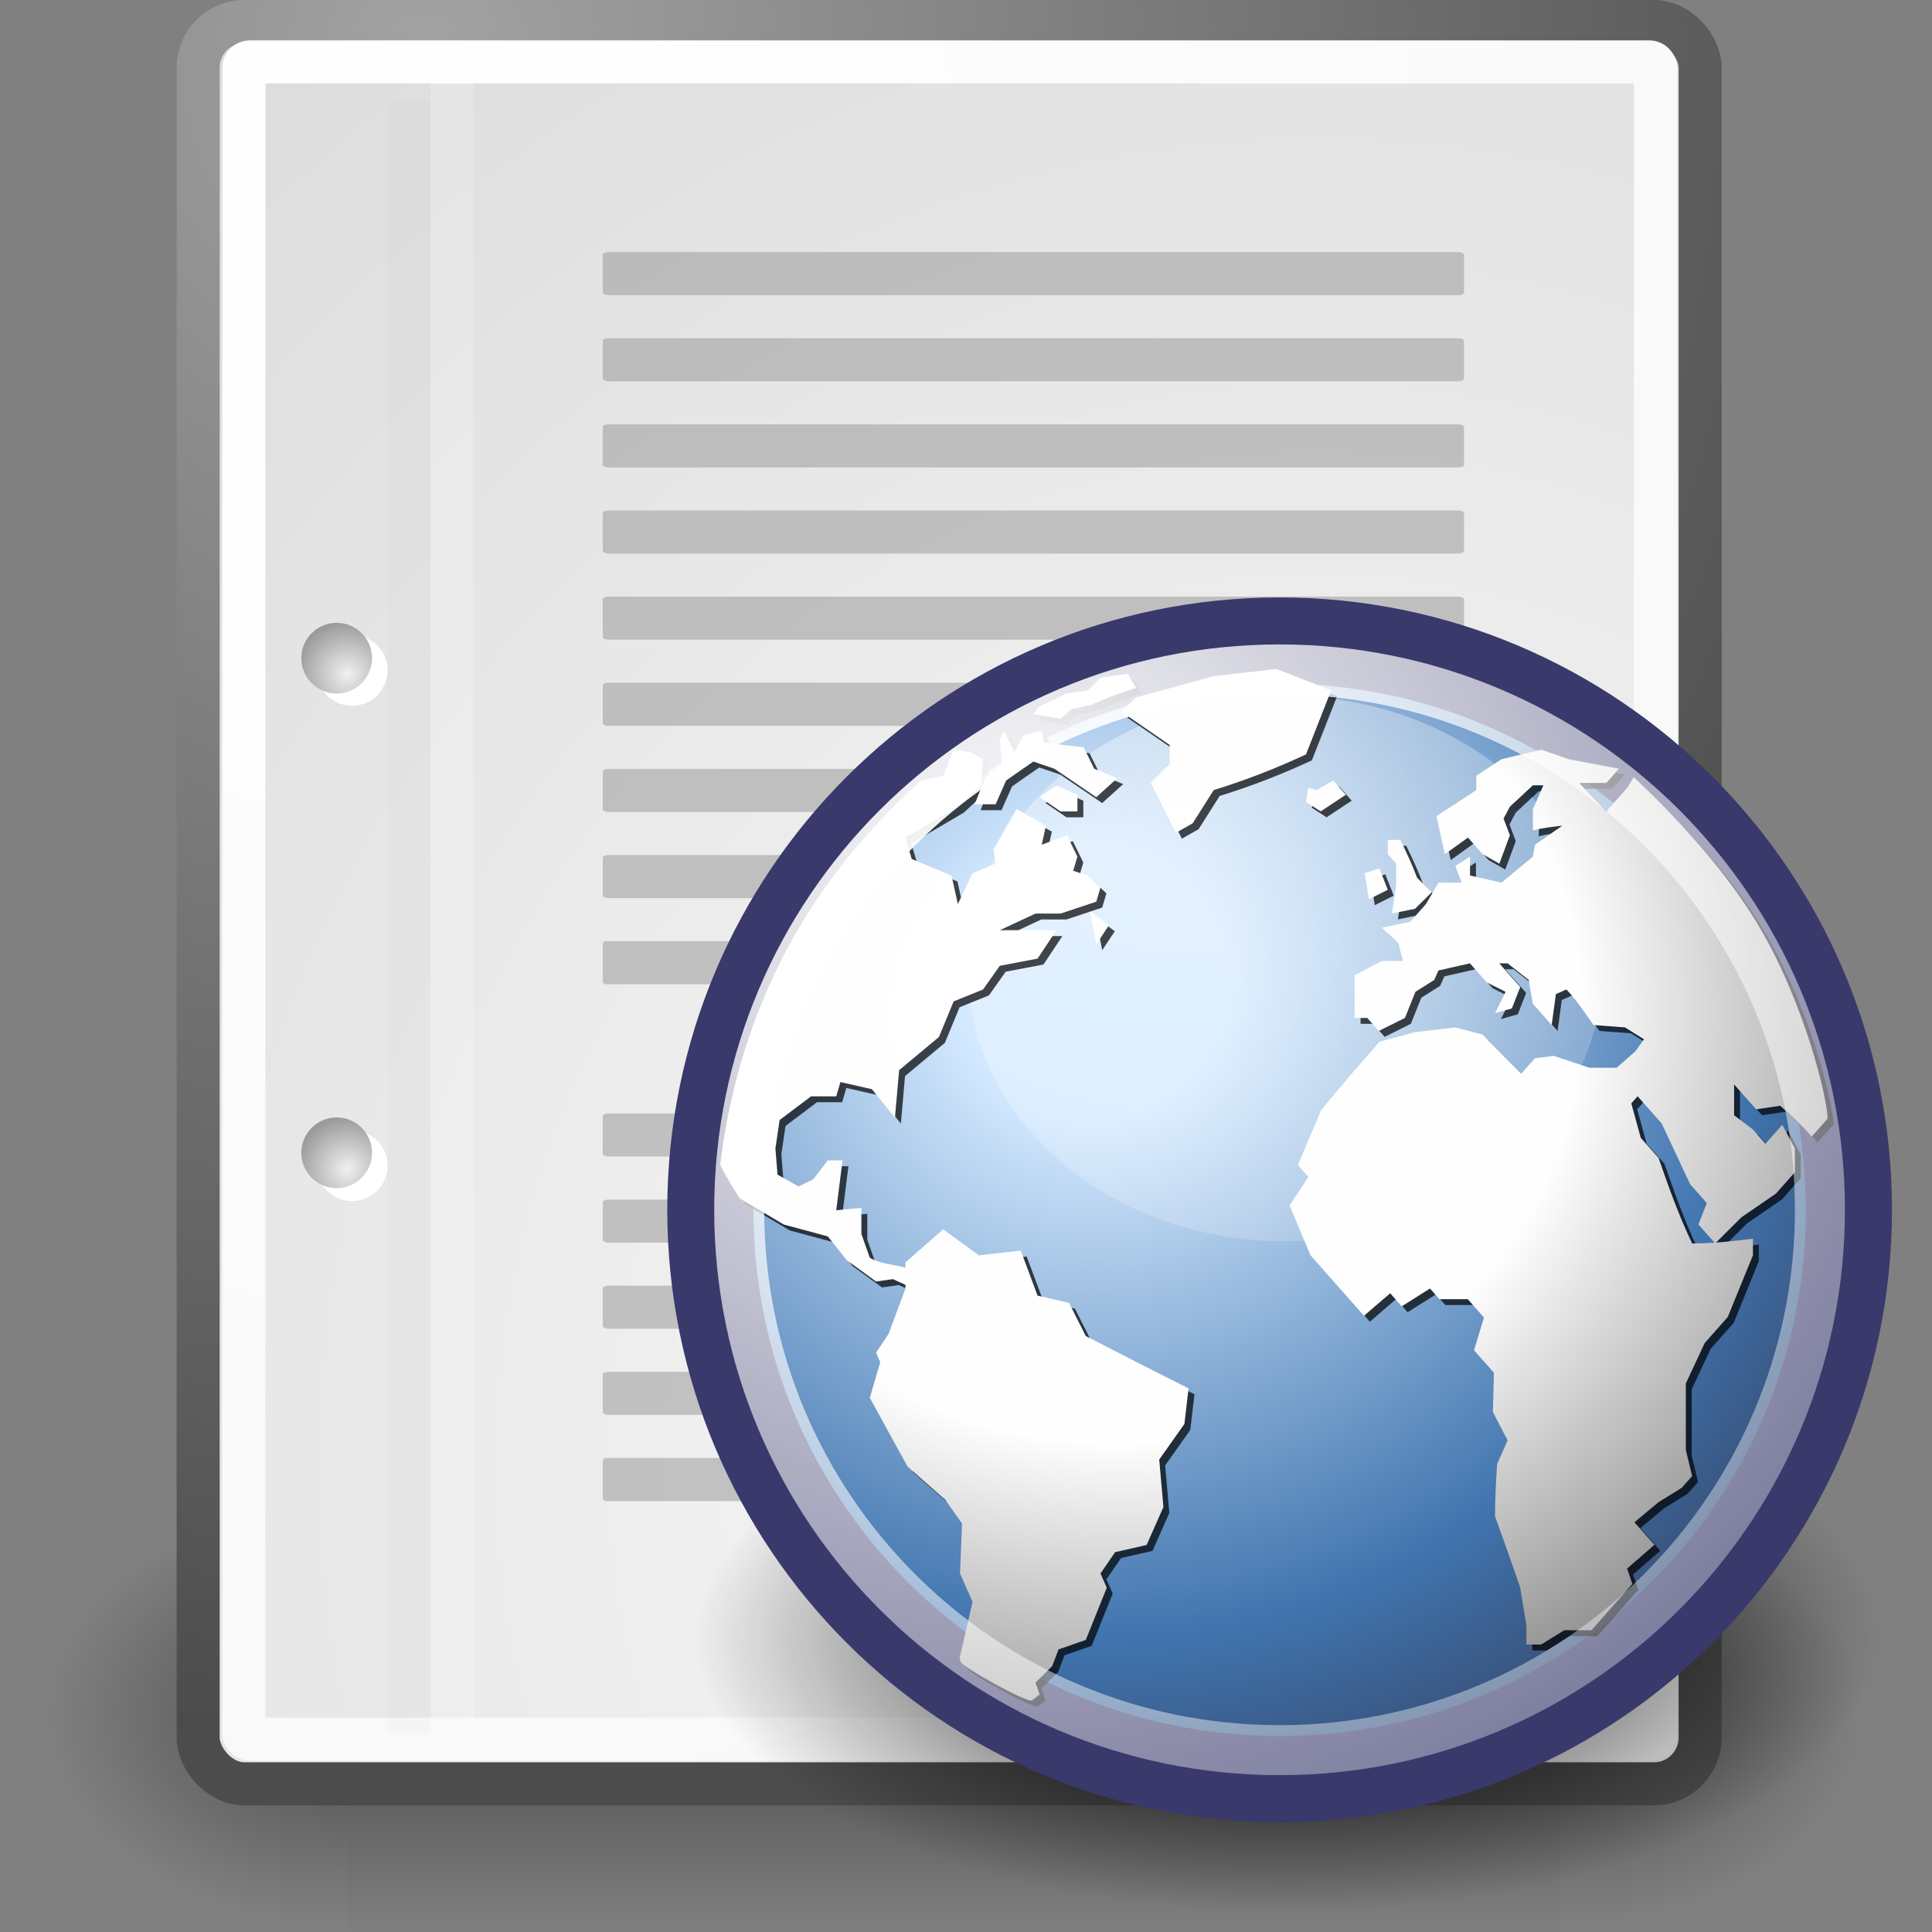 <?xml version="1.0" encoding="UTF-8" standalone="no"?>
<!-- Created with Inkscape (http://www.inkscape.org/) -->

<svg
   xmlns:dc="http://purl.org/dc/elements/1.1/"
   xmlns:cc="http://creativecommons.org/ns#"
   xmlns:rdf="http://www.w3.org/1999/02/22-rdf-syntax-ns#"
   xmlns:svg="http://www.w3.org/2000/svg"
   xmlns="http://www.w3.org/2000/svg"
   xmlns:xlink="http://www.w3.org/1999/xlink"
   xmlns:sodipodi="http://sodipodi.sourceforge.net/DTD/sodipodi-0.dtd"
   xmlns:inkscape="http://www.inkscape.org/namespaces/inkscape"
   width="48"
   height="48"
   id="svg3858"
   version="1.1"
   inkscape:version="0.48.1 r9760"
   sodipodi:docname="xhtml2odt-icon.svg"
   inkscape:export-filename="/home/gauret/xhtml2odt-icon.png"
   inkscape:export-xdpi="90"
   inkscape:export-ydpi="90">
  <rect width="100%" height="100%" fill="#808080" stroke="none"/>
  <defs
     id="defs3860">
    <linearGradient
       y2="609.505"
       x2="302.857"
       y1="366.648"
       x1="302.857"
       gradientTransform="matrix(2.774,0,0,1.97,-1892.179,-872.885)"
       gradientUnits="userSpaceOnUse"
       id="linearGradient6715-2"
       xlink:href="#linearGradient5048-8"
       inkscape:collect="always" />
    <linearGradient
       id="linearGradient5048-8">
      <stop
         id="stop5050-7"
         offset="0"
         style="stop-color:black;stop-opacity:0;" />
      <stop
         style="stop-color:black;stop-opacity:1;"
         offset="0.5"
         id="stop5056-2" />
      <stop
         id="stop5052-8"
         offset="1"
         style="stop-color:black;stop-opacity:0;" />
    </linearGradient>
    <radialGradient
       r="117.143"
       fy="486.648"
       fx="605.714"
       cy="486.648"
       cx="605.714"
       gradientTransform="matrix(2.774,0,0,1.97,-1891.633,-872.885)"
       gradientUnits="userSpaceOnUse"
       id="radialGradient6717-9"
       xlink:href="#linearGradient5060-7"
       inkscape:collect="always" />
    <linearGradient
       id="linearGradient5060-7"
       inkscape:collect="always">
      <stop
         id="stop5062-5"
         offset="0"
         style="stop-color:black;stop-opacity:1;" />
      <stop
         id="stop5064-6"
         offset="1"
         style="stop-color:black;stop-opacity:0;" />
    </linearGradient>
    <radialGradient
       r="117.143"
       fy="486.648"
       fx="605.714"
       cy="486.648"
       cx="605.714"
       gradientTransform="matrix(-2.774,0,0,1.97,112.762,-872.885)"
       gradientUnits="userSpaceOnUse"
       id="radialGradient6719-6"
       xlink:href="#linearGradient5060-7"
       inkscape:collect="always" />
    <radialGradient
       inkscape:collect="always"
       xlink:href="#linearGradient259-9"
       id="radialGradient15658-5"
       gradientUnits="userSpaceOnUse"
       gradientTransform="scale(0.96,1.041)"
       cx="33.967"
       cy="35.737"
       fx="33.967"
       fy="35.737"
       r="86.708" />
    <linearGradient
       id="linearGradient259-9">
      <stop
         id="stop260-1"
         offset="0"
         style="stop-color:#fafafa;stop-opacity:1;" />
      <stop
         id="stop261-0"
         offset="1"
         style="stop-color:#bbbbbb;stop-opacity:1;" />
    </linearGradient>
    <radialGradient
       inkscape:collect="always"
       xlink:href="#linearGradient269-9"
       id="radialGradient15656-7"
       gradientUnits="userSpaceOnUse"
       gradientTransform="matrix(0.968,0,0,1.033,3.354,0.646)"
       cx="8.824"
       cy="3.756"
       fx="8.824"
       fy="3.756"
       r="37.752" />
    <linearGradient
       id="linearGradient269-9">
      <stop
         id="stop270-1"
         offset="0"
         style="stop-color:#a3a3a3;stop-opacity:1;" />
      <stop
         id="stop271-4"
         offset="1"
         style="stop-color:#4c4c4c;stop-opacity:1;" />
    </linearGradient>
    <radialGradient
       inkscape:collect="always"
       xlink:href="#linearGradient15662-2"
       id="radialGradient15668-8"
       gradientUnits="userSpaceOnUse"
       gradientTransform="matrix(0.968,0,0,1.033,3.354,0.646)"
       cx="8.144"
       cy="7.268"
       fx="8.144"
       fy="7.268"
       r="38.159" />
    <linearGradient
       id="linearGradient15662-2">
      <stop
         id="stop15664-7"
         offset="0"
         style="stop-color:#ffffff;stop-opacity:1;" />
      <stop
         id="stop15666-6"
         offset="1"
         style="stop-color:#f8f8f8;stop-opacity:1;" />
    </linearGradient>
    <radialGradient
       r="5.256"
       fy="114.568"
       fx="20.892"
       cy="114.568"
       cx="20.892"
       gradientTransform="matrix(0.23,0,0,0.23,4.614,3.98)"
       gradientUnits="userSpaceOnUse"
       id="radialGradient2283-7"
       xlink:href="#aigrd2-1"
       inkscape:collect="always" />
    <radialGradient
       id="aigrd2-1"
       cx="20.892"
       cy="114.568"
       r="5.256"
       fx="20.892"
       fy="114.568"
       gradientUnits="userSpaceOnUse">
      <stop
         offset="0"
         style="stop-color:#F0F0F0"
         id="stop15566-5" />
      <stop
         offset="1"
         style="stop-color:#9a9a9a;stop-opacity:1;"
         id="stop15568-9" />
    </radialGradient>
    <radialGradient
       r="5.257"
       fy="64.568"
       fx="20.892"
       cy="64.568"
       cx="20.892"
       gradientTransform="matrix(0.23,0,0,0.23,4.614,3.98)"
       gradientUnits="userSpaceOnUse"
       id="radialGradient2285-0"
       xlink:href="#aigrd3-1"
       inkscape:collect="always" />
    <radialGradient
       id="aigrd3-1"
       cx="20.892"
       cy="64.568"
       r="5.257"
       fx="20.892"
       fy="64.568"
       gradientUnits="userSpaceOnUse">
      <stop
         offset="0"
         style="stop-color:#F0F0F0"
         id="stop15573-3" />
      <stop
         offset="1"
         style="stop-color:#9a9a9a;stop-opacity:1;"
         id="stop15575-2" />
    </radialGradient>
    <radialGradient
       r="12.289"
       fy="63.965"
       fx="15.116"
       cy="63.965"
       cx="15.116"
       gradientTransform="scale(1.644,0.608)"
       gradientUnits="userSpaceOnUse"
       id="radialGradient7422"
       xlink:href="#linearGradient4114"
       inkscape:collect="always" />
    <linearGradient
       inkscape:collect="always"
       id="linearGradient4114">
      <stop
         style="stop-color:#000000;stop-opacity:1;"
         offset="0"
         id="stop4116" />
      <stop
         style="stop-color:#000000;stop-opacity:0;"
         offset="1"
         id="stop4118" />
    </linearGradient>
    <radialGradient
       r="29.993"
       fy="15.716"
       fx="18.248"
       cy="15.716"
       cx="18.248"
       gradientTransform="matrix(0.587,0,0,0.587,11.299,10.43)"
       gradientUnits="userSpaceOnUse"
       id="radialGradient7424"
       xlink:href="#linearGradient3962"
       inkscape:collect="always" />
    <linearGradient
       id="linearGradient3962">
      <stop
         style="stop-color:#d3e9ff;stop-opacity:1;"
         offset="0"
         id="stop3964" />
      <stop
         style="stop-color:#d3e9ff;stop-opacity:1;"
         offset="0.155"
         id="stop4134" />
      <stop
         style="stop-color:#4074ae;stop-opacity:1;"
         offset="0.75"
         id="stop4346" />
      <stop
         style="stop-color:#36486c;stop-opacity:1;"
         offset="1"
         id="stop3966" />
    </linearGradient>
    <radialGradient
       r="32.665"
       fy="10.476"
       fx="11.827"
       cy="10.476"
       cx="11.827"
       gradientTransform="scale(1.18,0.848)"
       gradientUnits="userSpaceOnUse"
       id="radialGradient7426"
       xlink:href="#linearGradient4350"
       inkscape:collect="always" />
    <linearGradient
       inkscape:collect="always"
       id="linearGradient4350">
      <stop
         style="stop-color:#ffffff;stop-opacity:1;"
         offset="0"
         id="stop4352" />
      <stop
         style="stop-color:#ffffff;stop-opacity:0;"
         offset="1"
         id="stop4354" />
    </linearGradient>
    <radialGradient
       r="40.693"
       fy="17.81"
       fx="18.934"
       cy="17.486"
       cx="18.634"
       gradientTransform="scale(1.037,0.964)"
       gradientUnits="userSpaceOnUse"
       id="radialGradient7214"
       xlink:href="#linearGradient4750"
       inkscape:collect="always" />
    <linearGradient
       id="linearGradient4750">
      <stop
         style="stop-color:#ffffff;stop-opacity:1;"
         offset="0"
         id="stop4752" />
      <stop
         style="stop-color:#fefefe;stop-opacity:1;"
         offset="0.379"
         id="stop4758" />
      <stop
         style="stop-color:#1d1d1d;stop-opacity:1;"
         offset="1"
         id="stop4754" />
    </linearGradient>
    <radialGradient
       r="40.693"
       fy="17.81"
       fx="18.934"
       cy="17.486"
       cx="18.634"
       gradientTransform="scale(1.037,0.964)"
       gradientUnits="userSpaceOnUse"
       id="radialGradient7216"
       xlink:href="#linearGradient4750"
       inkscape:collect="always" />
    <linearGradient
       id="linearGradient3369">
      <stop
         style="stop-color:#ffffff;stop-opacity:1;"
         offset="0"
         id="stop3371" />
      <stop
         style="stop-color:#fefefe;stop-opacity:1;"
         offset="0.379"
         id="stop3373" />
      <stop
         style="stop-color:#1d1d1d;stop-opacity:1;"
         offset="1"
         id="stop3375" />
    </linearGradient>
    <radialGradient
       r="40.693"
       fy="17.81"
       fx="18.934"
       cy="17.486"
       cx="18.634"
       gradientTransform="scale(1.037,0.964)"
       gradientUnits="userSpaceOnUse"
       id="radialGradient7220"
       xlink:href="#linearGradient4750"
       inkscape:collect="always" />
    <linearGradient
       id="linearGradient3378">
      <stop
         style="stop-color:#ffffff;stop-opacity:1;"
         offset="0"
         id="stop3380" />
      <stop
         style="stop-color:#fefefe;stop-opacity:1;"
         offset="0.379"
         id="stop3382" />
      <stop
         style="stop-color:#1d1d1d;stop-opacity:1;"
         offset="1"
         id="stop3384" />
    </linearGradient>
    <radialGradient
       r="40.693"
       fy="17.81"
       fx="18.934"
       cy="17.486"
       cx="18.634"
       gradientTransform="scale(1.037,0.964)"
       gradientUnits="userSpaceOnUse"
       id="radialGradient7428"
       xlink:href="#linearGradient4750"
       inkscape:collect="always" />
    <linearGradient
       id="linearGradient3387">
      <stop
         style="stop-color:#ffffff;stop-opacity:1;"
         offset="0"
         id="stop3389" />
      <stop
         style="stop-color:#fefefe;stop-opacity:1;"
         offset="0.379"
         id="stop3391" />
      <stop
         style="stop-color:#1d1d1d;stop-opacity:1;"
         offset="1"
         id="stop3393" />
    </linearGradient>
    <radialGradient
       r="40.693"
       fy="17.81"
       fx="18.934"
       cy="17.486"
       cx="18.634"
       gradientTransform="scale(1.037,0.964)"
       gradientUnits="userSpaceOnUse"
       id="radialGradient7224"
       xlink:href="#linearGradient4750"
       inkscape:collect="always" />
    <linearGradient
       id="linearGradient3396">
      <stop
         style="stop-color:#ffffff;stop-opacity:1;"
         offset="0"
         id="stop3398" />
      <stop
         style="stop-color:#fefefe;stop-opacity:1;"
         offset="0.379"
         id="stop3400" />
      <stop
         style="stop-color:#1d1d1d;stop-opacity:1;"
         offset="1"
         id="stop3402" />
    </linearGradient>
    <radialGradient
       r="40.693"
       fy="17.81"
       fx="18.934"
       cy="17.486"
       cx="18.634"
       gradientTransform="scale(1.037,0.964)"
       gradientUnits="userSpaceOnUse"
       id="radialGradient7228"
       xlink:href="#linearGradient4750"
       inkscape:collect="always" />
    <linearGradient
       id="linearGradient3405">
      <stop
         style="stop-color:#ffffff;stop-opacity:1;"
         offset="0"
         id="stop3407" />
      <stop
         style="stop-color:#fefefe;stop-opacity:1;"
         offset="0.379"
         id="stop3409" />
      <stop
         style="stop-color:#1d1d1d;stop-opacity:1;"
         offset="1"
         id="stop3411" />
    </linearGradient>
    <radialGradient
       r="40.693"
       fy="17.81"
       fx="18.934"
       cy="17.486"
       cx="18.634"
       gradientTransform="scale(1.037,0.964)"
       gradientUnits="userSpaceOnUse"
       id="radialGradient7430"
       xlink:href="#linearGradient4750"
       inkscape:collect="always" />
    <linearGradient
       id="linearGradient3414">
      <stop
         style="stop-color:#ffffff;stop-opacity:1;"
         offset="0"
         id="stop3416" />
      <stop
         style="stop-color:#fefefe;stop-opacity:1;"
         offset="0.379"
         id="stop3418" />
      <stop
         style="stop-color:#1d1d1d;stop-opacity:1;"
         offset="1"
         id="stop3420" />
    </linearGradient>
    <radialGradient
       r="40.693"
       fy="17.81"
       fx="18.934"
       cy="17.486"
       cx="18.634"
       gradientTransform="scale(1.037,0.964)"
       gradientUnits="userSpaceOnUse"
       id="radialGradient7232"
       xlink:href="#linearGradient4750"
       inkscape:collect="always" />
    <linearGradient
       id="linearGradient3423">
      <stop
         style="stop-color:#ffffff;stop-opacity:1;"
         offset="0"
         id="stop3425" />
      <stop
         style="stop-color:#fefefe;stop-opacity:1;"
         offset="0.379"
         id="stop3427" />
      <stop
         style="stop-color:#1d1d1d;stop-opacity:1;"
         offset="1"
         id="stop3429" />
    </linearGradient>
    <radialGradient
       r="40.693"
       fy="17.81"
       fx="18.934"
       cy="17.486"
       cx="18.634"
       gradientTransform="scale(1.037,0.964)"
       gradientUnits="userSpaceOnUse"
       id="radialGradient7236"
       xlink:href="#linearGradient4750"
       inkscape:collect="always" />
    <linearGradient
       id="linearGradient3432">
      <stop
         style="stop-color:#ffffff;stop-opacity:1;"
         offset="0"
         id="stop3434" />
      <stop
         style="stop-color:#fefefe;stop-opacity:1;"
         offset="0.379"
         id="stop3436" />
      <stop
         style="stop-color:#1d1d1d;stop-opacity:1;"
         offset="1"
         id="stop3438" />
    </linearGradient>
    <radialGradient
       r="40.693"
       fy="17.81"
       fx="18.934"
       cy="17.486"
       cx="18.634"
       gradientTransform="scale(1.037,0.964)"
       gradientUnits="userSpaceOnUse"
       id="radialGradient7432"
       xlink:href="#linearGradient4750"
       inkscape:collect="always" />
    <linearGradient
       id="linearGradient3441">
      <stop
         style="stop-color:#ffffff;stop-opacity:1;"
         offset="0"
         id="stop3443" />
      <stop
         style="stop-color:#fefefe;stop-opacity:1;"
         offset="0.379"
         id="stop3445" />
      <stop
         style="stop-color:#1d1d1d;stop-opacity:1;"
         offset="1"
         id="stop3447" />
    </linearGradient>
    <radialGradient
       r="40.693"
       fy="17.81"
       fx="18.934"
       cy="17.486"
       cx="18.634"
       gradientTransform="scale(1.037,0.964)"
       gradientUnits="userSpaceOnUse"
       id="radialGradient7240"
       xlink:href="#linearGradient4750"
       inkscape:collect="always" />
    <linearGradient
       id="linearGradient3450">
      <stop
         style="stop-color:#ffffff;stop-opacity:1;"
         offset="0"
         id="stop3452" />
      <stop
         style="stop-color:#fefefe;stop-opacity:1;"
         offset="0.379"
         id="stop3454" />
      <stop
         style="stop-color:#1d1d1d;stop-opacity:1;"
         offset="1"
         id="stop3456" />
    </linearGradient>
    <radialGradient
       r="40.693"
       fy="17.81"
       fx="18.934"
       cy="17.486"
       cx="18.634"
       gradientTransform="scale(1.037,0.964)"
       gradientUnits="userSpaceOnUse"
       id="radialGradient7244"
       xlink:href="#linearGradient4750"
       inkscape:collect="always" />
    <linearGradient
       id="linearGradient3459">
      <stop
         style="stop-color:#ffffff;stop-opacity:1;"
         offset="0"
         id="stop3461" />
      <stop
         style="stop-color:#fefefe;stop-opacity:1;"
         offset="0.379"
         id="stop3463" />
      <stop
         style="stop-color:#1d1d1d;stop-opacity:1;"
         offset="1"
         id="stop3465" />
    </linearGradient>
    <radialGradient
       r="40.693"
       fy="17.81"
       fx="18.934"
       cy="17.486"
       cx="18.634"
       gradientTransform="scale(1.037,0.964)"
       gradientUnits="userSpaceOnUse"
       id="radialGradient7434"
       xlink:href="#linearGradient4750"
       inkscape:collect="always" />
    <linearGradient
       id="linearGradient3468">
      <stop
         style="stop-color:#ffffff;stop-opacity:1;"
         offset="0"
         id="stop3470" />
      <stop
         style="stop-color:#fefefe;stop-opacity:1;"
         offset="0.379"
         id="stop3472" />
      <stop
         style="stop-color:#1d1d1d;stop-opacity:1;"
         offset="1"
         id="stop3474" />
    </linearGradient>
    <radialGradient
       r="40.693"
       fy="17.81"
       fx="18.934"
       cy="17.486"
       cx="18.634"
       gradientTransform="scale(1.037,0.964)"
       gradientUnits="userSpaceOnUse"
       id="radialGradient7248"
       xlink:href="#linearGradient4750"
       inkscape:collect="always" />
    <linearGradient
       id="linearGradient3477">
      <stop
         style="stop-color:#ffffff;stop-opacity:1;"
         offset="0"
         id="stop3479" />
      <stop
         style="stop-color:#fefefe;stop-opacity:1;"
         offset="0.379"
         id="stop3481" />
      <stop
         style="stop-color:#1d1d1d;stop-opacity:1;"
         offset="1"
         id="stop3483" />
    </linearGradient>
    <radialGradient
       r="40.693"
       fy="17.81"
       fx="18.934"
       cy="17.486"
       cx="18.634"
       gradientTransform="scale(1.037,0.964)"
       gradientUnits="userSpaceOnUse"
       id="radialGradient7252"
       xlink:href="#linearGradient4750"
       inkscape:collect="always" />
    <linearGradient
       id="linearGradient3486">
      <stop
         style="stop-color:#ffffff;stop-opacity:1;"
         offset="0"
         id="stop3488" />
      <stop
         style="stop-color:#fefefe;stop-opacity:1;"
         offset="0.379"
         id="stop3490" />
      <stop
         style="stop-color:#1d1d1d;stop-opacity:1;"
         offset="1"
         id="stop3492" />
    </linearGradient>
    <radialGradient
       r="40.693"
       fy="17.81"
       fx="18.934"
       cy="17.486"
       cx="18.634"
       gradientTransform="scale(1.037,0.964)"
       gradientUnits="userSpaceOnUse"
       id="radialGradient7436"
       xlink:href="#linearGradient4750"
       inkscape:collect="always" />
    <linearGradient
       id="linearGradient3495">
      <stop
         style="stop-color:#ffffff;stop-opacity:1;"
         offset="0"
         id="stop3497" />
      <stop
         style="stop-color:#fefefe;stop-opacity:1;"
         offset="0.379"
         id="stop3499" />
      <stop
         style="stop-color:#1d1d1d;stop-opacity:1;"
         offset="1"
         id="stop3501" />
    </linearGradient>
    <radialGradient
       r="40.693"
       fy="17.81"
       fx="18.934"
       cy="17.486"
       cx="18.634"
       gradientTransform="scale(1.037,0.964)"
       gradientUnits="userSpaceOnUse"
       id="radialGradient7256"
       xlink:href="#linearGradient4750"
       inkscape:collect="always" />
    <linearGradient
       id="linearGradient3504">
      <stop
         style="stop-color:#ffffff;stop-opacity:1;"
         offset="0"
         id="stop3506" />
      <stop
         style="stop-color:#fefefe;stop-opacity:1;"
         offset="0.379"
         id="stop3508" />
      <stop
         style="stop-color:#1d1d1d;stop-opacity:1;"
         offset="1"
         id="stop3510" />
    </linearGradient>
    <radialGradient
       r="40.693"
       fy="17.81"
       fx="18.934"
       cy="17.486"
       cx="18.634"
       gradientTransform="scale(1.037,0.964)"
       gradientUnits="userSpaceOnUse"
       id="radialGradient7260"
       xlink:href="#linearGradient4750"
       inkscape:collect="always" />
    <linearGradient
       id="linearGradient3513">
      <stop
         style="stop-color:#ffffff;stop-opacity:1;"
         offset="0"
         id="stop3515" />
      <stop
         style="stop-color:#fefefe;stop-opacity:1;"
         offset="0.379"
         id="stop3517" />
      <stop
         style="stop-color:#1d1d1d;stop-opacity:1;"
         offset="1"
         id="stop3519" />
    </linearGradient>
    <radialGradient
       r="40.693"
       fy="17.81"
       fx="18.934"
       cy="17.486"
       cx="18.634"
       gradientTransform="scale(1.037,0.964)"
       gradientUnits="userSpaceOnUse"
       id="radialGradient7438"
       xlink:href="#linearGradient4750"
       inkscape:collect="always" />
    <linearGradient
       id="linearGradient3522">
      <stop
         style="stop-color:#ffffff;stop-opacity:1;"
         offset="0"
         id="stop3524" />
      <stop
         style="stop-color:#fefefe;stop-opacity:1;"
         offset="0.379"
         id="stop3526" />
      <stop
         style="stop-color:#1d1d1d;stop-opacity:1;"
         offset="1"
         id="stop3528" />
    </linearGradient>
    <radialGradient
       r="40.693"
       fy="17.81"
       fx="18.934"
       cy="17.486"
       cx="18.634"
       gradientTransform="scale(1.037,0.964)"
       gradientUnits="userSpaceOnUse"
       id="radialGradient7264"
       xlink:href="#linearGradient4750"
       inkscape:collect="always" />
    <linearGradient
       id="linearGradient3531">
      <stop
         style="stop-color:#ffffff;stop-opacity:1;"
         offset="0"
         id="stop3533" />
      <stop
         style="stop-color:#fefefe;stop-opacity:1;"
         offset="0.379"
         id="stop3535" />
      <stop
         style="stop-color:#1d1d1d;stop-opacity:1;"
         offset="1"
         id="stop3537" />
    </linearGradient>
    <radialGradient
       r="40.693"
       fy="17.81"
       fx="18.934"
       cy="17.486"
       cx="18.634"
       gradientTransform="scale(1.037,0.964)"
       gradientUnits="userSpaceOnUse"
       id="radialGradient7268"
       xlink:href="#linearGradient4750"
       inkscape:collect="always" />
    <linearGradient
       id="linearGradient3540">
      <stop
         style="stop-color:#ffffff;stop-opacity:1;"
         offset="0"
         id="stop3542" />
      <stop
         style="stop-color:#fefefe;stop-opacity:1;"
         offset="0.379"
         id="stop3544" />
      <stop
         style="stop-color:#1d1d1d;stop-opacity:1;"
         offset="1"
         id="stop3546" />
    </linearGradient>
    <radialGradient
       r="40.693"
       fy="17.81"
       fx="18.934"
       cy="17.486"
       cx="18.634"
       gradientTransform="scale(1.037,0.964)"
       gradientUnits="userSpaceOnUse"
       id="radialGradient7440"
       xlink:href="#linearGradient4750"
       inkscape:collect="always" />
    <linearGradient
       id="linearGradient3549">
      <stop
         style="stop-color:#ffffff;stop-opacity:1;"
         offset="0"
         id="stop3551" />
      <stop
         style="stop-color:#fefefe;stop-opacity:1;"
         offset="0.379"
         id="stop3553" />
      <stop
         style="stop-color:#1d1d1d;stop-opacity:1;"
         offset="1"
         id="stop3555" />
    </linearGradient>
    <radialGradient
       r="40.693"
       fy="17.81"
       fx="18.934"
       cy="17.486"
       cx="18.634"
       gradientTransform="scale(1.037,0.964)"
       gradientUnits="userSpaceOnUse"
       id="radialGradient7272"
       xlink:href="#linearGradient4750"
       inkscape:collect="always" />
    <linearGradient
       id="linearGradient3558">
      <stop
         style="stop-color:#ffffff;stop-opacity:1;"
         offset="0"
         id="stop3560" />
      <stop
         style="stop-color:#fefefe;stop-opacity:1;"
         offset="0.379"
         id="stop3562" />
      <stop
         style="stop-color:#1d1d1d;stop-opacity:1;"
         offset="1"
         id="stop3564" />
    </linearGradient>
    <radialGradient
       r="40.693"
       fy="17.81"
       fx="18.934"
       cy="17.486"
       cx="18.634"
       gradientTransform="scale(1.037,0.964)"
       gradientUnits="userSpaceOnUse"
       id="radialGradient7276"
       xlink:href="#linearGradient4750"
       inkscape:collect="always" />
    <linearGradient
       id="linearGradient3567">
      <stop
         style="stop-color:#ffffff;stop-opacity:1;"
         offset="0"
         id="stop3569" />
      <stop
         style="stop-color:#fefefe;stop-opacity:1;"
         offset="0.379"
         id="stop3571" />
      <stop
         style="stop-color:#1d1d1d;stop-opacity:1;"
         offset="1"
         id="stop3573" />
    </linearGradient>
    <radialGradient
       r="40.693"
       fy="17.81"
       fx="18.934"
       cy="17.486"
       cx="18.634"
       gradientTransform="scale(1.037,0.964)"
       gradientUnits="userSpaceOnUse"
       id="radialGradient7442"
       xlink:href="#linearGradient4750"
       inkscape:collect="always" />
    <linearGradient
       id="linearGradient3576">
      <stop
         style="stop-color:#ffffff;stop-opacity:1;"
         offset="0"
         id="stop3578" />
      <stop
         style="stop-color:#fefefe;stop-opacity:1;"
         offset="0.379"
         id="stop3580" />
      <stop
         style="stop-color:#1d1d1d;stop-opacity:1;"
         offset="1"
         id="stop3582" />
    </linearGradient>
    <radialGradient
       r="40.693"
       fy="17.81"
       fx="18.934"
       cy="17.486"
       cx="18.634"
       gradientTransform="scale(1.037,0.964)"
       gradientUnits="userSpaceOnUse"
       id="radialGradient7280"
       xlink:href="#linearGradient4750"
       inkscape:collect="always" />
    <linearGradient
       id="linearGradient3585">
      <stop
         style="stop-color:#ffffff;stop-opacity:1;"
         offset="0"
         id="stop3587" />
      <stop
         style="stop-color:#fefefe;stop-opacity:1;"
         offset="0.379"
         id="stop3589" />
      <stop
         style="stop-color:#1d1d1d;stop-opacity:1;"
         offset="1"
         id="stop3591" />
    </linearGradient>
    <radialGradient
       r="40.693"
       fy="17.81"
       fx="18.934"
       cy="17.486"
       cx="18.634"
       gradientTransform="scale(1.037,0.964)"
       gradientUnits="userSpaceOnUse"
       id="radialGradient7282"
       xlink:href="#linearGradient4750"
       inkscape:collect="always" />
    <linearGradient
       id="linearGradient3594">
      <stop
         style="stop-color:#ffffff;stop-opacity:1;"
         offset="0"
         id="stop3596" />
      <stop
         style="stop-color:#fefefe;stop-opacity:1;"
         offset="0.379"
         id="stop3598" />
      <stop
         style="stop-color:#1d1d1d;stop-opacity:1;"
         offset="1"
         id="stop3600" />
    </linearGradient>
    <radialGradient
       r="40.693"
       fy="17.81"
       fx="18.934"
       cy="17.486"
       cx="18.634"
       gradientTransform="scale(1.037,0.964)"
       gradientUnits="userSpaceOnUse"
       id="radialGradient7444"
       xlink:href="#linearGradient4750"
       inkscape:collect="always" />
    <linearGradient
       id="linearGradient3603">
      <stop
         style="stop-color:#ffffff;stop-opacity:1;"
         offset="0"
         id="stop3605" />
      <stop
         style="stop-color:#fefefe;stop-opacity:1;"
         offset="0.379"
         id="stop3607" />
      <stop
         style="stop-color:#1d1d1d;stop-opacity:1;"
         offset="1"
         id="stop3609" />
    </linearGradient>
    <radialGradient
       r="40.693"
       fy="17.81"
       fx="18.934"
       cy="17.486"
       cx="18.634"
       gradientTransform="scale(1.037,0.964)"
       gradientUnits="userSpaceOnUse"
       id="radialGradient7286"
       xlink:href="#linearGradient4750"
       inkscape:collect="always" />
    <linearGradient
       id="linearGradient3612">
      <stop
         style="stop-color:#ffffff;stop-opacity:1;"
         offset="0"
         id="stop3614" />
      <stop
         style="stop-color:#fefefe;stop-opacity:1;"
         offset="0.379"
         id="stop3616" />
      <stop
         style="stop-color:#1d1d1d;stop-opacity:1;"
         offset="1"
         id="stop3618" />
    </linearGradient>
    <radialGradient
       r="40.693"
       fy="17.81"
       fx="18.934"
       cy="17.486"
       cx="18.634"
       gradientTransform="scale(1.037,0.964)"
       gradientUnits="userSpaceOnUse"
       id="radialGradient7446"
       xlink:href="#linearGradient4750"
       inkscape:collect="always" />
    <linearGradient
       id="linearGradient3621">
      <stop
         style="stop-color:#ffffff;stop-opacity:1;"
         offset="0"
         id="stop3623" />
      <stop
         style="stop-color:#fefefe;stop-opacity:1;"
         offset="0.379"
         id="stop3625" />
      <stop
         style="stop-color:#1d1d1d;stop-opacity:1;"
         offset="1"
         id="stop3627" />
    </linearGradient>
    <radialGradient
       r="40.693"
       fy="17.81"
       fx="18.934"
       cy="17.486"
       cx="18.634"
       gradientTransform="scale(1.037,0.964)"
       gradientUnits="userSpaceOnUse"
       id="radialGradient7290"
       xlink:href="#linearGradient4750"
       inkscape:collect="always" />
    <linearGradient
       id="linearGradient3630">
      <stop
         style="stop-color:#ffffff;stop-opacity:1;"
         offset="0"
         id="stop3632" />
      <stop
         style="stop-color:#fefefe;stop-opacity:1;"
         offset="0.379"
         id="stop3634" />
      <stop
         style="stop-color:#1d1d1d;stop-opacity:1;"
         offset="1"
         id="stop3636" />
    </linearGradient>
    <radialGradient
       r="40.693"
       fy="17.81"
       fx="18.934"
       cy="17.486"
       cx="18.634"
       gradientTransform="scale(1.037,0.964)"
       gradientUnits="userSpaceOnUse"
       id="radialGradient7292"
       xlink:href="#linearGradient4750"
       inkscape:collect="always" />
    <linearGradient
       id="linearGradient3639">
      <stop
         style="stop-color:#ffffff;stop-opacity:1;"
         offset="0"
         id="stop3641" />
      <stop
         style="stop-color:#fefefe;stop-opacity:1;"
         offset="0.379"
         id="stop3643" />
      <stop
         style="stop-color:#1d1d1d;stop-opacity:1;"
         offset="1"
         id="stop3645" />
    </linearGradient>
    <radialGradient
       r="40.693"
       fy="17.81"
       fx="18.934"
       cy="17.486"
       cx="18.634"
       gradientTransform="scale(1.037,0.964)"
       gradientUnits="userSpaceOnUse"
       id="radialGradient7448"
       xlink:href="#linearGradient4750"
       inkscape:collect="always" />
    <linearGradient
       id="linearGradient3648">
      <stop
         style="stop-color:#ffffff;stop-opacity:1;"
         offset="0"
         id="stop3650" />
      <stop
         style="stop-color:#fefefe;stop-opacity:1;"
         offset="0.379"
         id="stop3652" />
      <stop
         style="stop-color:#1d1d1d;stop-opacity:1;"
         offset="1"
         id="stop3654" />
    </linearGradient>
    <radialGradient
       r="40.693"
       fy="17.81"
       fx="18.934"
       cy="17.486"
       cx="18.634"
       gradientTransform="scale(1.037,0.964)"
       gradientUnits="userSpaceOnUse"
       id="radialGradient7296"
       xlink:href="#linearGradient4750"
       inkscape:collect="always" />
    <linearGradient
       id="linearGradient3657">
      <stop
         style="stop-color:#ffffff;stop-opacity:1;"
         offset="0"
         id="stop3659" />
      <stop
         style="stop-color:#fefefe;stop-opacity:1;"
         offset="0.379"
         id="stop3661" />
      <stop
         style="stop-color:#1d1d1d;stop-opacity:1;"
         offset="1"
         id="stop3663" />
    </linearGradient>
    <radialGradient
       r="40.693"
       fy="17.81"
       fx="18.934"
       cy="17.486"
       cx="18.634"
       gradientTransform="scale(1.037,0.964)"
       gradientUnits="userSpaceOnUse"
       id="radialGradient7450"
       xlink:href="#linearGradient4750"
       inkscape:collect="always" />
    <linearGradient
       id="linearGradient3666">
      <stop
         style="stop-color:#ffffff;stop-opacity:1;"
         offset="0"
         id="stop3668" />
      <stop
         style="stop-color:#fefefe;stop-opacity:1;"
         offset="0.379"
         id="stop3670" />
      <stop
         style="stop-color:#1d1d1d;stop-opacity:1;"
         offset="1"
         id="stop3672" />
    </linearGradient>
    <radialGradient
       r="40.693"
       fy="17.81"
       fx="18.934"
       cy="17.486"
       cx="18.634"
       gradientTransform="scale(1.037,0.964)"
       gradientUnits="userSpaceOnUse"
       id="radialGradient7300"
       xlink:href="#linearGradient4750"
       inkscape:collect="always" />
    <linearGradient
       id="linearGradient3675">
      <stop
         style="stop-color:#ffffff;stop-opacity:1;"
         offset="0"
         id="stop3677" />
      <stop
         style="stop-color:#fefefe;stop-opacity:1;"
         offset="0.379"
         id="stop3679" />
      <stop
         style="stop-color:#1d1d1d;stop-opacity:1;"
         offset="1"
         id="stop3681" />
    </linearGradient>
    <radialGradient
       r="40.693"
       fy="17.81"
       fx="18.934"
       cy="17.486"
       cx="18.634"
       gradientTransform="scale(1.037,0.964)"
       gradientUnits="userSpaceOnUse"
       id="radialGradient7304"
       xlink:href="#linearGradient4750"
       inkscape:collect="always" />
    <linearGradient
       id="linearGradient3684">
      <stop
         style="stop-color:#ffffff;stop-opacity:1;"
         offset="0"
         id="stop3686" />
      <stop
         style="stop-color:#fefefe;stop-opacity:1;"
         offset="0.379"
         id="stop3688" />
      <stop
         style="stop-color:#1d1d1d;stop-opacity:1;"
         offset="1"
         id="stop3690" />
    </linearGradient>
    <radialGradient
       r="40.693"
       fy="17.81"
       fx="18.934"
       cy="17.486"
       cx="18.634"
       gradientTransform="scale(1.037,0.964)"
       gradientUnits="userSpaceOnUse"
       id="radialGradient7452"
       xlink:href="#linearGradient4750"
       inkscape:collect="always" />
    <linearGradient
       id="linearGradient3693">
      <stop
         style="stop-color:#ffffff;stop-opacity:1;"
         offset="0"
         id="stop3695" />
      <stop
         style="stop-color:#fefefe;stop-opacity:1;"
         offset="0.379"
         id="stop3697" />
      <stop
         style="stop-color:#1d1d1d;stop-opacity:1;"
         offset="1"
         id="stop3699" />
    </linearGradient>
    <radialGradient
       r="40.693"
       fy="17.81"
       fx="18.934"
       cy="17.486"
       cx="18.634"
       gradientTransform="scale(1.037,0.964)"
       gradientUnits="userSpaceOnUse"
       id="radialGradient7308"
       xlink:href="#linearGradient4750"
       inkscape:collect="always" />
    <linearGradient
       id="linearGradient3702">
      <stop
         style="stop-color:#ffffff;stop-opacity:1;"
         offset="0"
         id="stop3704" />
      <stop
         style="stop-color:#fefefe;stop-opacity:1;"
         offset="0.379"
         id="stop3706" />
      <stop
         style="stop-color:#1d1d1d;stop-opacity:1;"
         offset="1"
         id="stop3708" />
    </linearGradient>
    <radialGradient
       r="40.693"
       fy="17.81"
       fx="18.934"
       cy="17.486"
       cx="18.634"
       gradientTransform="scale(1.037,0.964)"
       gradientUnits="userSpaceOnUse"
       id="radialGradient7312"
       xlink:href="#linearGradient4750"
       inkscape:collect="always" />
    <linearGradient
       id="linearGradient3711">
      <stop
         style="stop-color:#ffffff;stop-opacity:1;"
         offset="0"
         id="stop3713" />
      <stop
         style="stop-color:#fefefe;stop-opacity:1;"
         offset="0.379"
         id="stop3715" />
      <stop
         style="stop-color:#1d1d1d;stop-opacity:1;"
         offset="1"
         id="stop3717" />
    </linearGradient>
    <radialGradient
       r="40.693"
       fy="17.81"
       fx="18.934"
       cy="17.486"
       cx="18.634"
       gradientTransform="scale(1.037,0.964)"
       gradientUnits="userSpaceOnUse"
       id="radialGradient7454"
       xlink:href="#linearGradient4750"
       inkscape:collect="always" />
    <linearGradient
       id="linearGradient3720">
      <stop
         style="stop-color:#ffffff;stop-opacity:1;"
         offset="0"
         id="stop3722" />
      <stop
         style="stop-color:#fefefe;stop-opacity:1;"
         offset="0.379"
         id="stop3724" />
      <stop
         style="stop-color:#1d1d1d;stop-opacity:1;"
         offset="1"
         id="stop3726" />
    </linearGradient>
    <radialGradient
       r="43.527"
       fy="12.142"
       fx="15.601"
       cy="12.142"
       cx="15.601"
       gradientTransform="matrix(0.587,0,0,0.587,11.299,10.43)"
       gradientUnits="userSpaceOnUse"
       id="radialGradient7456"
       xlink:href="#linearGradient4126"
       inkscape:collect="always" />
    <linearGradient
       id="linearGradient4126">
      <stop
         style="stop-color:#ffffff;stop-opacity:1;"
         offset="0"
         id="stop4128" />
      <stop
         style="stop-color:#ffffff;stop-opacity:0.165;"
         offset="1"
         id="stop4130" />
    </linearGradient>
  </defs>
  <sodipodi:namedview
     id="base"
     pagecolor="#ffffff"
     bordercolor="#666666"
     borderopacity="1.0"
     inkscape:pageopacity="0.0"
     inkscape:pageshadow="2"
     inkscape:zoom="3.959798"
     inkscape:cx="21.573272"
     inkscape:cy="23.589914"
     inkscape:document-units="px"
     inkscape:current-layer="layer1"
     showgrid="true"
     fit-margin-top="0"
     fit-margin-left="0"
     fit-margin-right="0"
     fit-margin-bottom="0"
     inkscape:window-width="898"
     inkscape:window-height="648"
     inkscape:window-x="362"
     inkscape:window-y="57"
     inkscape:window-maximized="0">
    <inkscape:grid
       type="xygrid"
       id="grid4635"
       empspacing="5"
       visible="true"
       enabled="true"
       snapvisiblegridlinesonly="true" />
  </sodipodi:namedview>
  <g
     inkscape:label="Calque 1"
     inkscape:groupmode="layer"
     id="layer1"
     transform="translate(-353.418,-506.784)">
    <g
       id="g10983"
       transform="matrix(1.07,0,0,1.07,351.275,503.417)">
      <g
         id="layer6-8"
         inkscape:label="Shadow">
        <g
           id="g6707-0"
           transform="matrix(0.021,0,0,0.021,42.852,41.154)"
           style="display:inline">
          <rect
             y="-150.697"
             x="-1559.252"
             height="478.357"
             width="1339.633"
             id="rect6709-4"
             style="opacity:0.402;color:#000000;fill:url(#linearGradient6715-2);fill-opacity:1;fill-rule:nonzero;stroke:none;stroke-width:1;marker:none;visibility:visible;display:inline;overflow:visible" />
          <path
             inkscape:connector-curvature="0"
             sodipodi:nodetypes="cccc"
             id="path6711-2"
             d="m -219.619,-150.68 c 0,0 0,478.331 0,478.331 142.874,0.9 345.4,-107.17 345.4,-239.196 0,-132.027 -159.437,-239.135 -345.4,-239.135 z"
             style="opacity:0.402;color:#000000;fill:url(#radialGradient6717-9);fill-opacity:1;fill-rule:nonzero;stroke:none;stroke-width:1;marker:none;visibility:visible;display:inline;overflow:visible" />
          <path
             inkscape:connector-curvature="0"
             style="opacity:0.402;color:#000000;fill:url(#radialGradient6719-6);fill-opacity:1;fill-rule:nonzero;stroke:none;stroke-width:1;marker:none;visibility:visible;display:inline;overflow:visible"
             d="m -1559.252,-150.68 c 0,0 0,478.331 0,478.331 -142.874,0.9 -345.4,-107.17 -345.4,-239.196 0,-132.027 159.437,-239.135 345.4,-239.135 z"
             id="path6713-9"
             sodipodi:nodetypes="cccc" />
        </g>
      </g>
      <g
         style="display:inline"
         inkscape:label="Base"
         id="layer1-6">
        <rect
           style="color:#000000;fill:url(#radialGradient15658-5);fill-opacity:1;fill-rule:nonzero;stroke:url(#radialGradient15656-7);stroke-width:1;stroke-linecap:round;stroke-linejoin:round;stroke-miterlimit:4;stroke-opacity:1;stroke-dashoffset:0;marker:none;visibility:visible;display:block;overflow:visible"
           id="rect15391-1"
           width="34.875"
           height="40.92"
           x="6.604"
           y="3.646"
           ry="1.074"
           rx="1.074" />
        <rect
           style="color:#000000;fill:none;stroke:url(#radialGradient15668-8);stroke-width:1;stroke-linecap:round;stroke-linejoin:round;stroke-miterlimit:4;stroke-opacity:1;stroke-dashoffset:0;marker:none;visibility:visible;display:block;overflow:visible"
           id="rect15660-0"
           width="32.776"
           height="38.946"
           x="7.666"
           y="4.584"
           ry="0.139"
           rx="0.139" />
        <g
           transform="translate(0.646,-0.038)"
           id="g2270-4">
          <g
             id="g1440-2"
             style="fill:#ffffff;fill-opacity:1;fill-rule:nonzero;stroke:#000000;stroke-miterlimit:4"
             transform="matrix(0.23,0,0,0.23,4.967,4.245)">
            <radialGradient
               id="radialGradient1442-2"
               cx="20.892"
               cy="114.568"
               r="5.256"
               fx="20.892"
               fy="114.568"
               gradientUnits="userSpaceOnUse">
              <stop
                 offset="0"
                 style="stop-color:#F0F0F0"
                 id="stop1444-2" />
              <stop
                 offset="1"
                 style="stop-color:#474747"
                 id="stop1446-0" />
            </radialGradient>
            <path
               inkscape:connector-curvature="0"
               style="stroke:none"
               d="m 23.428,113.07 c 0,1.973 -1.6,3.572 -3.573,3.572 -1.974,0 -3.573,-1.6 -3.573,-3.572 0,-1.974 1.6,-3.573 3.573,-3.573 1.973,0 3.573,1.6 3.573,3.573 z"
               id="path1448-5" />
            <radialGradient
               id="radialGradient1450-5"
               cx="20.892"
               cy="64.568"
               r="5.257"
               fx="20.892"
               fy="64.568"
               gradientUnits="userSpaceOnUse">
              <stop
                 offset="0"
                 style="stop-color:#F0F0F0"
                 id="stop1452-2" />
              <stop
                 offset="1"
                 style="stop-color:#474747"
                 id="stop1454-9" />
            </radialGradient>
            <path
               inkscape:connector-curvature="0"
               style="stroke:none"
               d="m 23.428,63.07 c 0,1.973 -1.6,3.573 -3.573,3.573 -1.974,0 -3.573,-1.6 -3.573,-3.573 0,-1.974 1.6,-3.573 3.573,-3.573 1.973,0 3.573,1.6 3.573,3.573 z"
               id="path1456-0" />
          </g>
          <path
             inkscape:connector-curvature="0"
             style="fill:url(#radialGradient2283-7);fill-rule:nonzero;stroke:none"
             d="m 9.995,29.952 c 0,0.453 -0.368,0.82 -0.821,0.82 -0.453,0 -0.821,-0.368 -0.821,-0.82 0,-0.453 0.368,-0.821 0.821,-0.821 0.453,0 0.821,0.368 0.821,0.821 z"
             id="path15570-2" />
          <path
             inkscape:connector-curvature="0"
             style="fill:url(#radialGradient2285-0);fill-rule:nonzero;stroke:none"
             d="m 9.995,18.467 c 0,0.453 -0.368,0.821 -0.821,0.821 -0.453,0 -0.821,-0.368 -0.821,-0.821 0,-0.453 0.368,-0.821 0.821,-0.821 0.453,0 0.821,0.368 0.821,0.821 z"
             id="path15577-8" />
        </g>
        <path
           inkscape:connector-curvature="0"
           style="fill:none;stroke:#000000;stroke-width:0.989;stroke-linecap:butt;stroke-linejoin:miter;stroke-miterlimit:4;stroke-opacity:0.018"
           d="m 11.506,5.494 0,37.907"
           id="path15672-3"
           sodipodi:nodetypes="cc" />
        <path
           inkscape:connector-curvature="0"
           style="fill:none;stroke:#ffffff;stroke-width:1;stroke-linecap:butt;stroke-linejoin:miter;stroke-miterlimit:4;stroke-opacity:0.205"
           d="m 12.5,5.021 0,38.018"
           id="path15674-8"
           sodipodi:nodetypes="cc" />
      </g>
      <g
         id="layer5-0"
         inkscape:label="Text"
         style="display:inline">
        <g
           transform="matrix(0.909,0,0,1,2.364,0)"
           id="g2253">
          <rect
             style="color:#000000;fill:#9b9b9b;fill-opacity:0.55;fill-rule:nonzero;stroke:none;stroke-width:1;marker:none;visibility:visible;display:block;overflow:visible"
             id="rect15686"
             width="22"
             height="1"
             x="15"
             y="9"
             rx="0.142"
             ry="0.061" />
          <rect
             style="color:#000000;fill:#9b9b9b;fill-opacity:0.55;fill-rule:nonzero;stroke:none;stroke-width:1;marker:none;visibility:visible;display:block;overflow:visible"
             id="rect15688"
             width="22"
             height="1"
             x="15"
             y="11"
             rx="0.142"
             ry="0.061" />
          <rect
             style="color:#000000;fill:#9b9b9b;fill-opacity:0.55;fill-rule:nonzero;stroke:none;stroke-width:1;marker:none;visibility:visible;display:block;overflow:visible"
             id="rect15690"
             width="22"
             height="1"
             x="15"
             y="13"
             rx="0.142"
             ry="0.061" />
          <rect
             style="color:#000000;fill:#9b9b9b;fill-opacity:0.55;fill-rule:nonzero;stroke:none;stroke-width:1;marker:none;visibility:visible;display:block;overflow:visible"
             id="rect15692"
             width="22"
             height="1"
             x="15"
             y="15"
             rx="0.142"
             ry="0.061" />
          <rect
             style="color:#000000;fill:#9b9b9b;fill-opacity:0.55;fill-rule:nonzero;stroke:none;stroke-width:1;marker:none;visibility:visible;display:block;overflow:visible"
             id="rect15694"
             width="22"
             height="1"
             x="15"
             y="17"
             rx="0.142"
             ry="0.061" />
          <rect
             style="color:#000000;fill:#9b9b9b;fill-opacity:0.55;fill-rule:nonzero;stroke:none;stroke-width:1;marker:none;visibility:visible;display:block;overflow:visible"
             id="rect15696"
             width="22"
             height="1"
             x="15"
             y="19"
             rx="0.142"
             ry="0.061" />
          <rect
             style="color:#000000;fill:#9b9b9b;fill-opacity:0.55;fill-rule:nonzero;stroke:none;stroke-width:1;marker:none;visibility:visible;display:block;overflow:visible"
             id="rect15698"
             width="22"
             height="1"
             x="15"
             y="21"
             rx="0.142"
             ry="0.061" />
          <rect
             style="color:#000000;fill:#9b9b9b;fill-opacity:0.55;fill-rule:nonzero;stroke:none;stroke-width:1;marker:none;visibility:visible;display:block;overflow:visible"
             id="rect15700"
             width="22"
             height="1"
             x="15"
             y="23"
             rx="0.142"
             ry="0.061" />
          <rect
             style="color:#000000;fill:#9b9b9b;fill-opacity:0.55;fill-rule:nonzero;stroke:none;stroke-width:1;marker:none;visibility:visible;display:block;overflow:visible"
             id="rect15732"
             width="9.9"
             height="1"
             x="15"
             y="25"
             rx="0.064"
             ry="0.061" />
          <rect
             style="color:#000000;fill:#9b9b9b;fill-opacity:0.55;fill-rule:nonzero;stroke:none;stroke-width:1;marker:none;visibility:visible;display:block;overflow:visible"
             id="rect15736"
             width="22"
             height="1"
             x="15"
             y="29"
             rx="0.142"
             ry="0.061" />
          <rect
             style="color:#000000;fill:#9b9b9b;fill-opacity:0.55;fill-rule:nonzero;stroke:none;stroke-width:1;marker:none;visibility:visible;display:block;overflow:visible"
             id="rect15738-4"
             width="22"
             height="1"
             x="15"
             y="31"
             rx="0.142"
             ry="0.061" />
          <rect
             style="color:#000000;fill:#9b9b9b;fill-opacity:0.55;fill-rule:nonzero;stroke:none;stroke-width:1;marker:none;visibility:visible;display:block;overflow:visible"
             id="rect15740-0"
             width="22"
             height="1"
             x="15"
             y="33"
             rx="0.142"
             ry="0.061" />
          <rect
             style="color:#000000;fill:#9b9b9b;fill-opacity:0.55;fill-rule:nonzero;stroke:none;stroke-width:1;marker:none;visibility:visible;display:block;overflow:visible"
             id="rect15742-9"
             width="22"
             height="1"
             x="15"
             y="35"
             rx="0.142"
             ry="0.061" />
          <rect
             style="color:#000000;fill:#9b9b9b;fill-opacity:0.55;fill-rule:nonzero;stroke:none;stroke-width:1;marker:none;visibility:visible;display:block;overflow:visible"
             id="rect15744-1"
             width="15.4"
             height="1"
             x="15"
             y="37"
             rx="0.099"
             ry="0.061" />
        </g>
        <g
           transform="matrix(1.161,0,0,1.161,1.848,3.119)"
           id="g7314">
          <path
             transform="matrix(0.587,0,0,0.73,11.299,4.398)"
             d="m 45.053,38.909 c 0,4.128 -9.045,7.475 -20.203,7.475 -11.158,0 -20.203,-3.347 -20.203,-7.475 0,-4.128 9.045,-7.475 20.203,-7.475 11.158,0 20.203,3.347 20.203,7.475 z"
             sodipodi:ry="7.4751287"
             sodipodi:rx="20.203051"
             sodipodi:cy="38.908627"
             sodipodi:cx="24.849752"
             id="path4112"
             style="fill:url(#radialGradient7422);fill-opacity:1;stroke:none"
             sodipodi:type="arc" />
          <path
             inkscape:connector-curvature="0"
             id="path3214"
             d="m 37.11,24.219 c 0,6.288 -5.098,11.386 -11.385,11.386 -6.288,0 -11.385,-5.098 -11.385,-11.386 0,-6.288 5.097,-11.385 11.385,-11.385 6.287,0 11.385,5.097 11.385,11.385 l 0,0 z"
             style="fill:url(#radialGradient7424);fill-opacity:1;fill-rule:nonzero;stroke:#39396c;stroke-width:1.723;stroke-miterlimit:4;stroke-opacity:1;stroke-dasharray:none" />
          <path
             transform="matrix(0.491,0,0,0.587,17.104,10.43)"
             d="m 30.709,15.271 c 0,5.133 -5.789,9.293 -12.93,9.293 -7.141,0 -12.93,-4.161 -12.93,-9.293 0,-5.133 5.789,-9.293 12.93,-9.293 7.141,0 12.93,4.161 12.93,9.293 z"
             sodipodi:ry="9.2934036"
             sodipodi:rx="12.929953"
             sodipodi:cy="15.271057"
             sodipodi:cx="17.778685"
             id="path4348"
             style="opacity:0.422;fill:url(#radialGradient7426);fill-opacity:1;stroke:none"
             sodipodi:type="arc" />
          <g
             transform="matrix(0.577,0,0,0.577,11.37,10.566)"
             style="fill:#000000;fill-opacity:0.713;fill-rule:nonzero;stroke:none"
             id="g4136">
            <g
               id="g4138">
              <g
                 id="g4142">
                <path
                   inkscape:connector-curvature="0"
                   id="path4144"
                   d="m 44.071,20.714 c 0,0.263 0,0 0,0 l -0.545,0.617 c -0.334,-0.394 -0.709,-0.725 -1.09,-1.07 l -0.836,0.123 -0.764,-0.863 0,1.068 0.654,0.495 0.435,0.493 0.582,-0.658 c 0.146,0.274 0.291,0.549 0.436,0.823 l 0,0.822 -0.655,0.74 -1.199,0.823 -0.908,0.906 -0.582,-0.66 0.291,-0.74 -0.581,-0.658 -0.981,-2.098 -0.836,-0.945 -0.219,0.246 0.328,1.193 0.617,0.699 c 0.352,1.018 0.701,1.99 1.164,2.963 0.718,0 1.395,-0.076 2.107,-0.166 l 0,0.576 -0.872,2.139 -0.8,0.904 -0.654,1.4 c 0,0.768 0,1.535 0,2.303 l 0.219,0.906 -0.363,0.41 -0.801,0.494 -0.836,0.699 0.691,0.781 -0.945,0.824 0.182,0.533 -1.418,1.605 -0.944,0 -0.8,0.494 -0.51,0 0,-0.658 -0.217,-1.318 c -0.281,-0.826 -0.574,-1.647 -0.872,-2.467 0,-0.606 0.036,-1.205 0.072,-1.81 l 0.364,-0.822 -0.51,-0.988 0.037,-1.357 -0.691,-0.781 0.346,-1.131 -0.562,-0.638 -0.982,0 -0.327,-0.37 -0.981,0.618 -0.399,-0.454 -0.909,0.782 c -0.617,-0.7 -1.235,-1.399 -1.853,-2.098 l -0.727,-1.728 0.654,-0.986 -0.363,-0.411 0.799,-1.894 c 0.656,-0.816 1.342,-1.6 2.035,-2.386 l 1.236,-0.329 1.381,-0.164 0.945,0.247 1.345,1.356 0.473,-0.534 0.653,-0.082 1.236,0.411 0.945,0 0.654,-0.576 0.291,-0.411 -0.655,-0.411 -1.091,-0.082 c -0.303,-0.42 -0.584,-0.861 -0.943,-1.234 l -0.364,0.164 -0.145,1.07 -0.654,-0.74 -0.144,-0.824 -0.727,-0.574 -0.292,0 0.728,0.822 -0.291,0.74 -0.581,0.164 0.363,-0.74 -0.655,-0.328 -0.58,-0.658 -1.092,0.246 -0.144,0.328 -0.654,0.412 -0.363,0.905 -0.908,0.452 -0.4,-0.452 -0.435,0 0,-1.481 0.945,-0.494 0.727,0 -0.146,-0.575 -0.58,-0.576 0.981,-0.206 0.545,-0.616 0.435,-0.741 0.801,0 -0.219,-0.575 0.51,-0.329 0,0.658 1.09,0.246 1.09,-0.904 0.073,-0.412 0.944,-0.658 c -0.342,0.043 -0.684,0.074 -1.018,0.165 l 0,-0.741 0.363,-0.823 -0.363,0 -0.798,0.74 -0.219,0.412 0.219,0.577 -0.364,0.986 -0.581,-0.329 -0.508,-0.575 -0.801,0.575 -0.291,-1.316 1.381,-0.905 0,-0.494 0.873,-0.576 1.381,-0.33 0.945,0.33 1.744,0.329 -0.435,0.493 -0.945,0 0.945,0.987 0.727,-0.822 0.221,-0.362 c 0,0 2.787,2.498 4.38,5.231 1.593,2.733 2.341,5.955 2.341,6.609 z" />
              </g>
            </g>
            <g
               id="g4146">
              <g
                 id="g4150">
                <path
                   inkscape:connector-curvature="0"
                   id="path4152"
                   d="m 26.07,9.236 -0.073,0.493 0.51,0.329 0.871,-0.576 -0.435,-0.494 -0.582,0.33 -0.29,-0.083" />
              </g>
            </g>
            <g
               id="g4154">
              <g
                 id="g4158">
                <path
                   inkscape:connector-curvature="0"
                   id="path4160"
                   d="m 26.87,5.863 -1.891,-0.741 -2.18,0.247 -2.69,0.74 -0.509,0.494 1.672,1.151 0,0.658 -0.654,0.658 0.873,1.729 0.58,-0.33 0.729,-1.151 c 1.123,-0.347 2.13,-0.741 3.197,-1.234 l 0.873,-2.221" />
              </g>
            </g>
            <g
               id="g4162">
              <g
                 id="g4166">
                <path
                   inkscape:connector-curvature="0"
                   id="path4168"
                   d="m 28.833,12.775 -0.291,-0.741 -0.51,0.165 0.146,0.904 0.654,-0.328" />
              </g>
            </g>
            <g
               id="g4170">
              <g
                 id="g4174">
                <path
                   inkscape:connector-curvature="0"
                   id="path4176"
                   d="m 29.123,12.609 -0.145,0.988 0.8,-0.165 0.581,-0.575 -0.509,-0.494 C 29.679,11.908 29.482,11.483 29.268,11.046 l -0.435,0 0,0.493 0.29,0.329 0,0.74" />
              </g>
            </g>
            <g
               id="g4178">
              <g
                 id="g4182">
                <path
                   inkscape:connector-curvature="0"
                   id="path4184"
                   d="m 18.365,28.242 -0.582,-1.152 -1.09,-0.247 -0.582,-1.562 -1.454,0.164 -1.235,-0.904 -1.309,1.151 0,0.182 c -0.396,-0.114 -0.883,-0.13 -1.235,-0.347 l -0.291,-0.822 0,-0.905 -0.872,0.082 c 0.073,-0.576 0.145,-1.151 0.218,-1.728 l -0.509,0 -0.508,0.658 -0.509,0.246 -0.727,-0.41 -0.073,-0.905 0.145,-0.987 1.091,-0.822 0.872,0 0.145,-0.494 1.09,0.246 0.8,0.988 0.145,-1.647 1.381,-1.151 0.509,-1.234 1.018,-0.411 0.582,-0.822 1.308,-0.248 0.655,-0.986 c -0.654,0 -1.309,0 -1.963,0 l 1.236,-0.576 0.872,0 1.236,-0.412 0.145,-0.492 -0.436,-0.412 -0.509,-0.165 0.145,-0.493 -0.363,-0.74 -0.873,0.328 0.145,-0.658 -1.018,-0.576 -0.799,1.398 0.072,0.494 -0.799,0.33 -0.509,1.069 -0.218,-0.987 -1.381,-0.576 -0.218,-0.74 1.817,-1.07 0.8,-0.74 0.073,-0.905 -0.436,-0.247 -0.582,-0.083 -0.363,0.905 c 0,0 -0.608,0.119 -0.764,0.158 -1.996,1.839 -6.029,5.81 -6.966,13.306 0.037,0.174 0.679,1.182 0.679,1.182 l 1.526,0.904 1.526,0.412 0.655,0.823 1.017,0.74 0.582,-0.082 0.436,0.196 0,0.133 -0.581,1.563 -0.436,0.658 0.145,0.33 -0.363,1.232 1.309,2.387 1.308,1.152 0.582,0.822 -0.073,1.728 0.436,0.986 -0.436,1.893 c 0,0 -0.034,-0.012 0.021,0.178 0.056,0.19 2.329,1.451 2.474,1.344 0.144,-0.109 0.267,-0.205 0.267,-0.205 l -0.145,-0.41 0.581,-0.576 0.218,-0.576 0.945,-0.33 0.727,-1.81 -0.218,-0.492 0.508,-0.74 1.091,-0.248 0.582,-1.316 -0.145,-1.645 0.872,-1.234 0.145,-1.234 C 20.733,29.461 19.549,28.851 18.365,28.242" />
              </g>
            </g>
            <g
               id="g4186">
              <g
                 id="g4190">
                <path
                   inkscape:connector-curvature="0"
                   id="path4192"
                   d="m 16.766,9.565 0.727,0.494 0.582,0 0,-0.576 -0.727,-0.329 -0.582,0.411" />
              </g>
            </g>
            <g
               id="g4194">
              <g
                 id="g4198">
                <path
                   inkscape:connector-curvature="0"
                   id="path4200"
                   d="m 14.876,8.907 -0.364,0.905 0.727,0 0.364,-0.823 C 15.917,8.768 16.229,8.544 16.548,8.331 l 0.727,0.247 c 0.484,0.329 0.969,0.658 1.454,0.987 L 19.456,8.907 18.656,8.578 18.292,7.837 16.911,7.673 16.838,7.261 16.184,7.426 15.894,8.002 15.53,7.261 l -0.145,0.329 0.073,0.823 -0.582,0.494" />
              </g>
            </g>
            <g
               id="g4202">
              <g
                 id="g4204"
                 style="opacity:0.75">
                <path
                   inkscape:connector-curvature="0"
                   d=""
                   id="path4206" />
              </g>
              <g
                 id="g4208">
                <path
                   inkscape:connector-curvature="0"
                   d=""
                   id="path4210" />
              </g>
            </g>
            <g
               id="g4212">
              <g
                 id="g4214"
                 style="opacity:0.75">
                <path
                   inkscape:connector-curvature="0"
                   d=""
                   id="path4216" />
              </g>
              <g
                 id="g4218">
                <path
                   inkscape:connector-curvature="0"
                   d=""
                   id="path4220" />
              </g>
            </g>
            <g
               id="g4222">
              <g
                 id="g4226">
                <path
                   inkscape:connector-curvature="0"
                   id="path4228"
                   d="M 17.492,6.85 17.856,6.521 18.583,6.356 c 0.498,-0.242 0.998,-0.405 1.526,-0.576 l -0.29,-0.494 -0.939,0.135 -0.443,0.442 -0.731,0.106 -0.65,0.305 -0.316,0.153 -0.193,0.258 0.944,0.164" />
              </g>
            </g>
            <g
               id="g4230">
              <g
                 id="g4234">
                <path
                   inkscape:connector-curvature="0"
                   id="path4236"
                   d="m 18.729,14.666 0.436,-0.658 -0.655,-0.493 0.218,1.151" />
              </g>
            </g>
          </g>
          <g
             transform="matrix(0.577,0,0,0.577,11.252,10.448)"
             style="color:#000000;fill:url(#radialGradient7214);fill-opacity:1;fill-rule:nonzero;stroke:none;stroke-width:1.018;marker:none;visibility:visible;display:inline;overflow:visible"
             id="g3216">
            <g
               style="color:#000000;fill:url(#radialGradient7216);marker:none;visibility:visible;display:inline;overflow:visible"
               id="g3218">
              <g
                 style="color:#000000;fill:url(#radialGradient7220);marker:none;visibility:visible;display:inline;overflow:visible"
                 id="g3222">
                <path
                   inkscape:connector-curvature="0"
                   style="color:#000000;fill:url(#radialGradient7428);marker:none;visibility:visible;display:inline;overflow:visible"
                   id="path3224"
                   d="m 44.071,20.714 c 0,0.263 0,0 0,0 l -0.545,0.617 c -0.334,-0.394 -0.709,-0.725 -1.09,-1.07 l -0.836,0.123 -0.764,-0.863 0,1.068 0.654,0.495 0.435,0.493 0.582,-0.658 c 0.146,0.274 0.291,0.549 0.436,0.823 l 0,0.822 -0.655,0.74 -1.199,0.823 -0.908,0.906 -0.582,-0.66 0.291,-0.74 -0.581,-0.658 -0.981,-2.098 -0.836,-0.945 -0.219,0.246 0.328,1.193 0.617,0.699 c 0.352,1.018 0.701,1.99 1.164,2.963 0.718,0 1.395,-0.076 2.107,-0.166 l 0,0.576 -0.872,2.139 -0.8,0.904 -0.654,1.4 c 0,0.768 0,1.535 0,2.303 l 0.219,0.906 -0.363,0.41 -0.801,0.494 -0.836,0.699 0.691,0.781 -0.945,0.824 0.182,0.533 -1.418,1.605 -0.944,0 -0.8,0.494 -0.51,0 0,-0.658 -0.217,-1.318 c -0.281,-0.826 -0.574,-1.647 -0.872,-2.467 0,-0.606 0.036,-1.205 0.072,-1.81 l 0.364,-0.822 -0.51,-0.988 0.037,-1.357 -0.691,-0.781 0.346,-1.131 -0.562,-0.638 -0.982,0 -0.327,-0.37 -0.981,0.618 -0.399,-0.454 -0.909,0.782 c -0.617,-0.7 -1.235,-1.399 -1.853,-2.098 l -0.727,-1.728 0.654,-0.986 -0.363,-0.411 0.799,-1.894 c 0.656,-0.816 1.342,-1.6 2.035,-2.386 l 1.236,-0.329 1.381,-0.164 0.945,0.247 1.345,1.356 0.473,-0.534 0.653,-0.082 1.236,0.411 0.945,0 0.654,-0.576 0.291,-0.411 -0.655,-0.411 -1.091,-0.082 c -0.303,-0.42 -0.584,-0.861 -0.943,-1.234 l -0.364,0.164 -0.145,1.07 -0.654,-0.74 -0.144,-0.824 -0.727,-0.574 -0.292,0 0.728,0.822 -0.291,0.74 -0.581,0.164 0.363,-0.74 -0.655,-0.328 -0.58,-0.658 -1.092,0.246 -0.144,0.328 -0.654,0.412 -0.363,0.905 -0.908,0.452 -0.4,-0.452 -0.435,0 0,-1.481 0.945,-0.494 0.727,0 -0.146,-0.575 -0.58,-0.576 0.981,-0.206 0.545,-0.616 0.435,-0.741 0.801,0 -0.219,-0.575 0.51,-0.329 0,0.658 1.09,0.246 1.09,-0.904 0.073,-0.412 0.944,-0.658 c -0.342,0.043 -0.684,0.074 -1.018,0.165 l 0,-0.741 0.363,-0.823 -0.363,0 -0.798,0.74 -0.219,0.412 0.219,0.577 -0.364,0.986 -0.581,-0.329 -0.508,-0.575 -0.801,0.575 -0.291,-1.316 1.381,-0.905 0,-0.494 0.873,-0.576 1.381,-0.33 0.945,0.33 1.744,0.329 -0.435,0.493 -0.945,0 0.945,0.987 0.727,-0.822 0.221,-0.362 c 0,0 2.787,2.498 4.38,5.231 1.593,2.733 2.341,5.955 2.341,6.609 z" />
              </g>
            </g>
            <g
               style="color:#000000;fill:url(#radialGradient7224);marker:none;visibility:visible;display:inline;overflow:visible"
               id="g3226">
              <g
                 style="color:#000000;fill:url(#radialGradient7228);marker:none;visibility:visible;display:inline;overflow:visible"
                 id="g3230">
                <path
                   inkscape:connector-curvature="0"
                   style="color:#000000;fill:url(#radialGradient7430);marker:none;visibility:visible;display:inline;overflow:visible"
                   id="path3232"
                   d="m 26.07,9.236 -0.073,0.493 0.51,0.329 0.871,-0.576 -0.435,-0.494 -0.582,0.33 -0.29,-0.083" />
              </g>
            </g>
            <g
               style="color:#000000;fill:url(#radialGradient7232);marker:none;visibility:visible;display:inline;overflow:visible"
               id="g3234">
              <g
                 style="color:#000000;fill:url(#radialGradient7236);marker:none;visibility:visible;display:inline;overflow:visible"
                 id="g3238">
                <path
                   inkscape:connector-curvature="0"
                   style="color:#000000;fill:url(#radialGradient7432);marker:none;visibility:visible;display:inline;overflow:visible"
                   id="path3240"
                   d="m 26.87,5.863 -1.891,-0.741 -2.18,0.247 -2.69,0.74 -0.509,0.494 1.672,1.151 0,0.658 -0.654,0.658 0.873,1.729 0.58,-0.33 0.729,-1.151 c 1.123,-0.347 2.13,-0.741 3.197,-1.234 l 0.873,-2.221" />
              </g>
            </g>
            <g
               style="color:#000000;fill:url(#radialGradient7240);marker:none;visibility:visible;display:inline;overflow:visible"
               id="g3242">
              <g
                 style="color:#000000;fill:url(#radialGradient7244);marker:none;visibility:visible;display:inline;overflow:visible"
                 id="g3246">
                <path
                   inkscape:connector-curvature="0"
                   style="color:#000000;fill:url(#radialGradient7434);marker:none;visibility:visible;display:inline;overflow:visible"
                   id="path3248"
                   d="m 28.833,12.775 -0.291,-0.741 -0.51,0.165 0.146,0.904 0.654,-0.328" />
              </g>
            </g>
            <g
               style="color:#000000;fill:url(#radialGradient7248);marker:none;visibility:visible;display:inline;overflow:visible"
               id="g3250">
              <g
                 style="color:#000000;fill:url(#radialGradient7252);marker:none;visibility:visible;display:inline;overflow:visible"
                 id="g3254">
                <path
                   inkscape:connector-curvature="0"
                   style="color:#000000;fill:url(#radialGradient7436);marker:none;visibility:visible;display:inline;overflow:visible"
                   id="path3256"
                   d="m 29.123,12.609 -0.145,0.988 0.8,-0.165 0.581,-0.575 -0.509,-0.494 C 29.679,11.908 29.482,11.483 29.268,11.046 l -0.435,0 0,0.493 0.29,0.329 0,0.74" />
              </g>
            </g>
            <g
               style="color:#000000;fill:url(#radialGradient7256);marker:none;visibility:visible;display:inline;overflow:visible"
               id="g3258">
              <g
                 style="color:#000000;fill:url(#radialGradient7260);marker:none;visibility:visible;display:inline;overflow:visible"
                 id="g3262">
                <path
                   inkscape:connector-curvature="0"
                   style="color:#000000;fill:url(#radialGradient7438);marker:none;visibility:visible;display:inline;overflow:visible"
                   id="path3264"
                   d="m 18.365,28.242 -0.582,-1.152 -1.09,-0.247 -0.582,-1.562 -1.454,0.164 -1.235,-0.904 -1.309,1.151 0,0.182 c -0.396,-0.114 -0.883,-0.13 -1.235,-0.347 l -0.291,-0.822 0,-0.905 -0.872,0.082 c 0.073,-0.576 0.145,-1.151 0.218,-1.728 l -0.509,0 -0.508,0.658 -0.509,0.246 -0.727,-0.41 -0.073,-0.905 0.145,-0.987 1.091,-0.822 0.872,0 0.145,-0.494 1.09,0.246 0.8,0.988 0.145,-1.647 1.381,-1.151 0.509,-1.234 1.018,-0.411 0.582,-0.822 1.308,-0.248 0.655,-0.986 c -0.654,0 -1.309,0 -1.963,0 l 1.236,-0.576 0.872,0 1.236,-0.412 0.145,-0.492 -0.436,-0.412 -0.509,-0.165 0.145,-0.493 -0.363,-0.74 -0.873,0.328 0.145,-0.658 -1.018,-0.576 -0.799,1.398 0.072,0.494 -0.799,0.33 -0.509,1.069 -0.218,-0.987 -1.381,-0.576 -0.218,-0.74 1.817,-1.07 0.8,-0.74 0.073,-0.905 -0.436,-0.247 -0.582,-0.083 -0.363,0.905 c 0,0 -0.608,0.119 -0.764,0.158 -1.996,1.839 -6.029,5.81 -6.966,13.306 0.037,0.174 0.679,1.182 0.679,1.182 l 1.526,0.904 1.526,0.412 0.655,0.823 1.017,0.74 0.582,-0.082 0.436,0.196 0,0.133 -0.581,1.563 -0.436,0.658 0.145,0.33 -0.363,1.232 1.309,2.387 1.308,1.152 0.582,0.822 -0.073,1.728 0.436,0.986 -0.436,1.893 c 0,0 -0.034,-0.012 0.021,0.178 0.056,0.19 2.329,1.451 2.474,1.344 0.144,-0.109 0.267,-0.205 0.267,-0.205 l -0.145,-0.41 0.581,-0.576 0.218,-0.576 0.945,-0.33 0.727,-1.81 -0.218,-0.492 0.508,-0.74 1.091,-0.248 0.582,-1.316 -0.145,-1.645 0.872,-1.234 0.145,-1.234 C 20.733,29.461 19.549,28.851 18.365,28.242" />
              </g>
            </g>
            <g
               style="color:#000000;fill:url(#radialGradient7264);marker:none;visibility:visible;display:inline;overflow:visible"
               id="g3266">
              <g
                 style="color:#000000;fill:url(#radialGradient7268);marker:none;visibility:visible;display:inline;overflow:visible"
                 id="g3270">
                <path
                   inkscape:connector-curvature="0"
                   style="color:#000000;fill:url(#radialGradient7440);marker:none;visibility:visible;display:inline;overflow:visible"
                   id="path3272"
                   d="m 16.766,9.565 0.727,0.494 0.582,0 0,-0.576 -0.727,-0.329 -0.582,0.411" />
              </g>
            </g>
            <g
               style="color:#000000;fill:url(#radialGradient7272);marker:none;visibility:visible;display:inline;overflow:visible"
               id="g3274">
              <g
                 style="color:#000000;fill:url(#radialGradient7276);marker:none;visibility:visible;display:inline;overflow:visible"
                 id="g3278">
                <path
                   inkscape:connector-curvature="0"
                   style="color:#000000;fill:url(#radialGradient7442);marker:none;visibility:visible;display:inline;overflow:visible"
                   id="path3280"
                   d="m 14.876,8.907 -0.364,0.905 0.727,0 0.364,-0.823 C 15.917,8.768 16.229,8.544 16.548,8.331 l 0.727,0.247 c 0.484,0.329 0.969,0.658 1.454,0.987 L 19.456,8.907 18.656,8.578 18.292,7.837 16.911,7.673 16.838,7.261 16.184,7.426 15.894,8.002 15.53,7.261 l -0.145,0.329 0.073,0.823 -0.582,0.494" />
              </g>
            </g>
            <g
               style="color:#000000;fill:url(#radialGradient7280);marker:none;visibility:visible;display:inline;overflow:visible"
               id="g3282">
              <g
                 id="g3284"
                 style="opacity:0.75;color:#000000;fill:url(#radialGradient7282);marker:none;visibility:visible;display:inline;overflow:visible">
                <path
                   inkscape:connector-curvature="0"
                   id="path3286"
                   style="color:#000000;fill:url(#radialGradient7444);marker:none;visibility:visible;display:inline;overflow:visible"
                   d="" />
              </g>
              <g
                 style="color:#000000;fill:url(#radialGradient7286);marker:none;visibility:visible;display:inline;overflow:visible"
                 id="g3288">
                <path
                   inkscape:connector-curvature="0"
                   style="color:#000000;fill:url(#radialGradient7446);marker:none;visibility:visible;display:inline;overflow:visible"
                   id="path3290"
                   d="" />
              </g>
            </g>
            <g
               style="color:#000000;fill:url(#radialGradient7290);marker:none;visibility:visible;display:inline;overflow:visible"
               id="g3292">
              <g
                 id="g3294"
                 style="opacity:0.75;color:#000000;fill:url(#radialGradient7292);marker:none;visibility:visible;display:inline;overflow:visible">
                <path
                   inkscape:connector-curvature="0"
                   id="path3296"
                   style="color:#000000;fill:url(#radialGradient7448);marker:none;visibility:visible;display:inline;overflow:visible"
                   d="" />
              </g>
              <g
                 style="color:#000000;fill:url(#radialGradient7296);marker:none;visibility:visible;display:inline;overflow:visible"
                 id="g3298">
                <path
                   inkscape:connector-curvature="0"
                   style="color:#000000;fill:url(#radialGradient7450);marker:none;visibility:visible;display:inline;overflow:visible"
                   id="path3300"
                   d="" />
              </g>
            </g>
            <g
               style="color:#000000;fill:url(#radialGradient7300);marker:none;visibility:visible;display:inline;overflow:visible"
               id="g3302">
              <g
                 style="color:#000000;fill:url(#radialGradient7304);marker:none;visibility:visible;display:inline;overflow:visible"
                 id="g3306">
                <path
                   inkscape:connector-curvature="0"
                   style="color:#000000;fill:url(#radialGradient7452);marker:none;visibility:visible;display:inline;overflow:visible"
                   id="path3308"
                   d="M 17.492,6.85 17.856,6.521 18.583,6.356 c 0.498,-0.242 0.998,-0.405 1.526,-0.576 l -0.29,-0.494 -0.939,0.135 -0.443,0.442 -0.731,0.106 -0.65,0.305 -0.316,0.153 -0.193,0.258 0.944,0.164" />
              </g>
            </g>
            <g
               style="color:#000000;fill:url(#radialGradient7308);marker:none;visibility:visible;display:inline;overflow:visible"
               id="g3310">
              <g
                 style="color:#000000;fill:url(#radialGradient7312);marker:none;visibility:visible;display:inline;overflow:visible"
                 id="g3314">
                <path
                   inkscape:connector-curvature="0"
                   style="color:#000000;fill:url(#radialGradient7454);marker:none;visibility:visible;display:inline;overflow:visible"
                   id="path3316"
                   d="m 18.729,14.666 0.436,-0.658 -0.655,-0.493 0.218,1.151" />
              </g>
            </g>
          </g>
          <path
             inkscape:connector-curvature="0"
             id="path4122"
             d="m 36.531,24.219 c 0,5.969 -4.839,10.807 -10.807,10.807 -5.968,0 -10.807,-4.839 -10.807,-10.807 0,-5.968 4.838,-10.807 10.807,-10.807 5.968,0 10.807,4.838 10.807,10.807 l 0,0 z"
             style="fill:none;stroke:url(#radialGradient7456);stroke-miterlimit:4;stroke-opacity:1" />
        </g>
      </g>
    </g>
  </g>
</svg>
